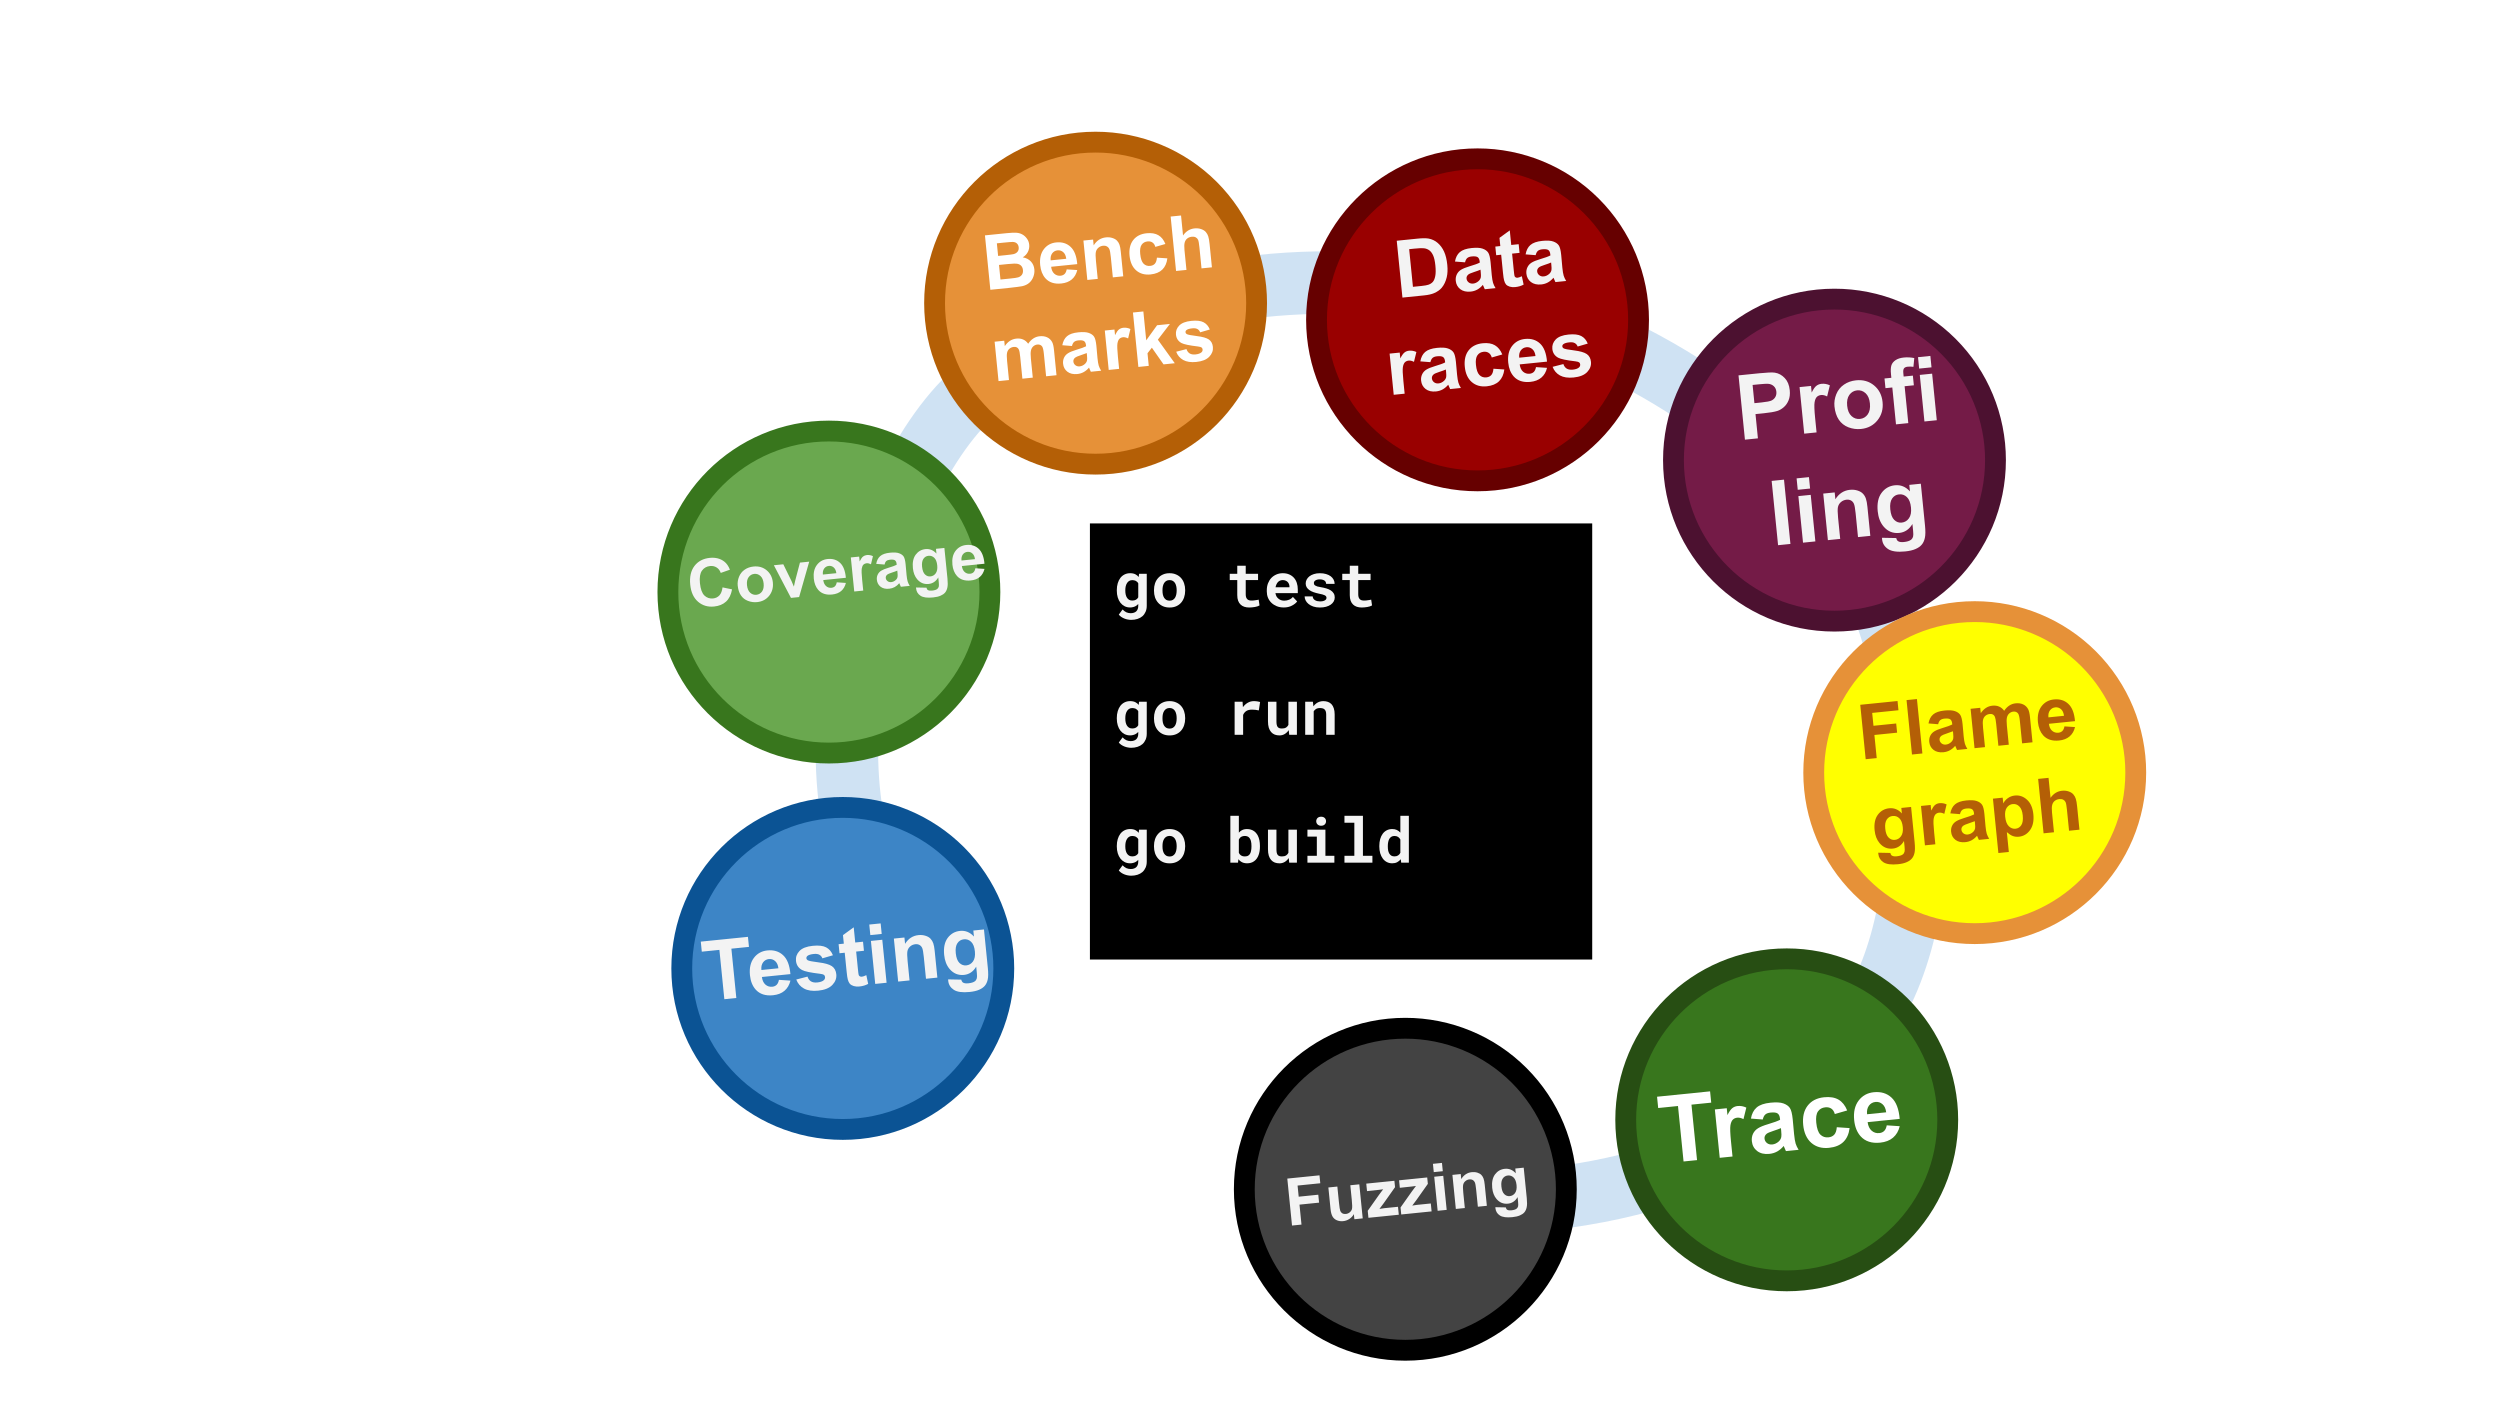 <svg version="1.1" viewBox="0.0 0.0 960.0 540.0" fill="none" stroke="none" stroke-linecap="square" stroke-miterlimit="10" xmlns:xlink="http://www.w3.org/1999/xlink" xmlns="http://www.w3.org/2000/svg"><rect x="0.0" y="0.0" width="960.0" height="540.0" fill="#333333" stroke="none"/><clipPath id="g15463dd75a7_0_0.0"><path d="m0 0l960.0 0l0 540.0l-960.0 0l0 -540.0z" clip-rule="nonzero"/></clipPath><g clip-path="url(#g15463dd75a7_0_0.0)"><path fill="#ffffff" d="m0 0l960.0 0l0 540.0l-960.0 0z" fill-rule="evenodd"/><path fill="#000000" fill-opacity="0.0" d="m336.572 343.152c-29.008 -55.883 1.428 -171.29 45.865 -198.807c99.006 -61.307 236.944 -44.209 321.055 53.015c33.766 39.03 44.291 135.57 18.346 185.553c-34.809 67.06 -107.099 79.523 -165.114 79.523" fill-rule="evenodd"/><path stroke="#cfe2f3" stroke-width="24.0" stroke-linejoin="round" stroke-linecap="butt" d="m336.572 343.152c-29.008 -55.883 1.428 -171.29 45.865 -198.807c99.006 -61.307 236.944 -44.209 321.055 53.015c33.766 39.03 44.291 135.57 18.346 185.553c-34.809 67.06 -107.099 79.523 -165.114 79.523" fill-rule="evenodd"/><path fill="#000000" d="m418.528 200.995l192.882 0l0 167.465l-192.882 0z" fill-rule="evenodd"/><path fill="#f3f3f3" d="m428.856 226.597l0 0.25q0 1.375 0.359 2.562q0.359 1.172 1.016 2.031q0.672 0.859 1.609 1.344q0.953 0.484 2.141 0.484q0.594 0 1.109 -0.141q0.531 -0.125 0.953 -0.359q0.297 -0.156 0.547 -0.359q0.266 -0.219 0.5 -0.484l0 0.734q0 0.641 -0.188 1.156q-0.172 0.516 -0.516 0.875q-0.375 0.391 -0.938 0.578q-0.547 0.203 -1.266 0.203q-0.438 0 -0.859 -0.094q-0.422 -0.078 -0.797 -0.25q-0.406 -0.188 -0.766 -0.469q-0.359 -0.266 -0.688 -0.625l-1.453 1.984q0.406 0.516 0.969 0.891q0.578 0.391 1.234 0.641q0.641 0.25 1.297 0.359q0.656 0.125 1.234 0.125q1.328 0 2.438 -0.359q1.109 -0.359 1.906 -1.047q0.781 -0.703 1.219 -1.719q0.438 -1.0 0.438 -2.281l0 -12.281l-2.953 0l-0.141 1.219q-0.234 -0.297 -0.516 -0.531q-0.281 -0.25 -0.609 -0.422q-0.422 -0.25 -0.969 -0.375q-0.531 -0.125 -1.172 -0.125q-1.188 0 -2.141 0.469q-0.953 0.469 -1.625 1.328q-0.656 0.859 -1.016 2.062q-0.359 1.188 -0.359 2.625zm3.266 0.25l0 -0.25q0 -0.797 0.156 -1.484q0.172 -0.703 0.516 -1.234q0.328 -0.516 0.828 -0.812q0.5 -0.297 1.203 -0.297q0.375 0 0.688 0.078q0.328 0.062 0.594 0.188q0.312 0.156 0.562 0.406q0.25 0.234 0.422 0.562l0 5.375q-0.156 0.297 -0.391 0.531q-0.219 0.234 -0.516 0.391q-0.281 0.156 -0.625 0.234q-0.344 0.078 -0.766 0.078q-0.688 0 -1.203 -0.281q-0.5 -0.297 -0.828 -0.812q-0.328 -0.5 -0.484 -1.188q-0.156 -0.688 -0.156 -1.484zm11.012 -0.266l0 0.234q0 1.406 0.391 2.578q0.406 1.172 1.188 2.047q0.766 0.859 1.875 1.359q1.125 0.484 2.547 0.484q1.422 0 2.531 -0.484q1.125 -0.5 1.875 -1.359q0.766 -0.875 1.156 -2.047q0.406 -1.172 0.406 -2.578l0 -0.234q0 -1.391 -0.406 -2.562q-0.391 -1.188 -1.156 -2.047q-0.766 -0.875 -1.891 -1.359q-1.109 -0.5 -2.531 -0.5q-1.438 0 -2.547 0.5q-1.094 0.484 -1.859 1.359q-0.781 0.859 -1.188 2.047q-0.391 1.172 -0.391 2.562zm3.266 0.234l0 -0.234q0 -0.781 0.141 -1.469q0.156 -0.688 0.484 -1.219q0.328 -0.531 0.844 -0.828q0.516 -0.312 1.25 -0.312q0.734 0 1.25 0.312q0.516 0.297 0.844 0.828q0.312 0.531 0.469 1.219q0.156 0.688 0.156 1.469l0 0.234q0 0.797 -0.156 1.5q-0.156 0.703 -0.469 1.219q-0.328 0.516 -0.844 0.828q-0.516 0.297 -1.234 0.297q-0.734 0 -1.266 -0.297q-0.516 -0.312 -0.844 -0.828q-0.328 -0.516 -0.484 -1.219q-0.141 -0.703 -0.141 -1.5zm31.961 -9.562l-3.25 0l0 3.094l-2.891 0l0 2.406l2.891 0l0 5.766q0 1.25 0.328 2.156q0.328 0.891 0.938 1.469q0.594 0.578 1.438 0.859q0.859 0.281 1.906 0.281q0.531 0 1.078 -0.062q0.562 -0.047 1.078 -0.141q0.516 -0.094 0.969 -0.234q0.469 -0.156 0.812 -0.359l-0.328 -2.234q-0.219 0.062 -0.531 0.125q-0.312 0.047 -0.656 0.094q-0.359 0.062 -0.766 0.109q-0.391 0.031 -0.766 0.031q-0.516 0 -0.938 -0.109q-0.406 -0.125 -0.703 -0.406q-0.281 -0.281 -0.453 -0.734q-0.156 -0.469 -0.156 -1.156l0 -5.453l4.734 0l0 -2.406l-4.734 0l0 -3.094zm14.59 16.016q1.828 0 3.172 -0.719q1.359 -0.719 1.984 -1.594l-1.641 -1.75q-0.562 0.719 -1.469 1.094q-0.891 0.359 -1.859 0.359q-0.672 0 -1.25 -0.203q-0.578 -0.219 -1.016 -0.609q-0.438 -0.375 -0.703 -0.828q-0.25 -0.469 -0.406 -1.234l0 -0.031l8.594 0l0 -1.391q0 -1.391 -0.391 -2.547q-0.375 -1.156 -1.125 -1.969q-0.75 -0.828 -1.828 -1.281q-1.062 -0.453 -2.438 -0.453q-1.312 0 -2.438 0.484q-1.125 0.484 -1.953 1.344q-0.812 0.875 -1.281 2.078q-0.453 1.203 -0.453 2.656l0 0.469q0 1.266 0.453 2.391q0.469 1.125 1.328 1.938q0.859 0.828 2.047 1.312q1.203 0.484 2.672 0.484zm-0.391 -10.516q0.625 0 1.094 0.203q0.469 0.188 0.797 0.516q0.328 0.344 0.516 0.797q0.188 0.453 0.188 0.969l0 0.266l-5.344 0q0.125 -0.625 0.359 -1.125q0.234 -0.516 0.578 -0.875q0.344 -0.359 0.797 -0.547q0.469 -0.203 1.016 -0.203zm16.809 6.797q0 0.297 -0.141 0.547q-0.141 0.234 -0.438 0.422q-0.312 0.188 -0.781 0.312q-0.469 0.109 -1.109 0.109q-0.531 0 -1.031 -0.109q-0.484 -0.109 -0.875 -0.344q-0.391 -0.219 -0.641 -0.578q-0.234 -0.375 -0.281 -0.891l-3.094 0q0 0.766 0.375 1.531q0.375 0.766 1.125 1.375q0.734 0.609 1.828 0.984q1.094 0.375 2.531 0.375q1.297 0 2.344 -0.281q1.062 -0.297 1.812 -0.812q0.734 -0.516 1.141 -1.219q0.406 -0.719 0.406 -1.562q0 -0.906 -0.406 -1.562q-0.406 -0.672 -1.125 -1.141q-0.703 -0.453 -1.688 -0.75q-0.984 -0.297 -2.141 -0.484q-0.797 -0.109 -1.312 -0.266q-0.516 -0.172 -0.812 -0.359q-0.297 -0.188 -0.422 -0.422q-0.109 -0.25 -0.109 -0.531q0 -0.281 0.125 -0.531q0.141 -0.25 0.406 -0.438q0.281 -0.219 0.719 -0.328q0.453 -0.125 1.047 -0.125q0.703 0 1.203 0.188q0.5 0.172 0.781 0.453q0.219 0.234 0.312 0.516q0.109 0.266 0.109 0.578l3.266 0q0 -0.875 -0.391 -1.625q-0.391 -0.75 -1.109 -1.297q-0.734 -0.547 -1.797 -0.859q-1.047 -0.312 -2.375 -0.312q-1.266 0 -2.281 0.328q-1.0 0.312 -1.703 0.844q-0.703 0.547 -1.078 1.266q-0.375 0.703 -0.375 1.5q0 0.797 0.359 1.422q0.375 0.625 1.031 1.094q0.656 0.484 1.578 0.812q0.922 0.328 2.031 0.562q0.875 0.156 1.453 0.328q0.578 0.156 0.922 0.344q0.344 0.203 0.469 0.422q0.141 0.219 0.141 0.516zm12.199 -12.297l-3.25 0l0 3.094l-2.891 0l0 2.406l2.891 0l0 5.766q0 1.25 0.328 2.156q0.328 0.891 0.938 1.469q0.594 0.578 1.438 0.859q0.859 0.281 1.906 0.281q0.531 0 1.078 -0.062q0.562 -0.047 1.078 -0.141q0.516 -0.094 0.969 -0.234q0.469 -0.156 0.812 -0.359l-0.328 -2.234q-0.219 0.062 -0.531 0.125q-0.312 0.047 -0.656 0.094q-0.359 0.062 -0.766 0.109q-0.391 0.031 -0.766 0.031q-0.516 0 -0.938 -0.109q-0.406 -0.125 -0.703 -0.406q-0.281 -0.281 -0.453 -0.734q-0.156 -0.469 -0.156 -1.156l0 -5.453l4.734 0l0 -2.406l-4.734 0l0 -3.094z" fill-rule="nonzero"/><path fill="#f3f3f3" d="m428.856 275.717l0 0.25q0 1.375 0.359 2.562q0.359 1.172 1.016 2.031q0.672 0.859 1.609 1.344q0.953 0.484 2.141 0.484q0.594 0 1.109 -0.141q0.531 -0.125 0.953 -0.359q0.297 -0.156 0.547 -0.359q0.266 -0.219 0.5 -0.484l0 0.734q0 0.641 -0.188 1.156q-0.172 0.516 -0.516 0.875q-0.375 0.391 -0.938 0.578q-0.547 0.203 -1.266 0.203q-0.438 0 -0.859 -0.094q-0.422 -0.078 -0.797 -0.25q-0.406 -0.188 -0.766 -0.469q-0.359 -0.266 -0.688 -0.625l-1.453 1.984q0.406 0.516 0.969 0.891q0.578 0.391 1.234 0.641q0.641 0.25 1.297 0.359q0.656 0.125 1.234 0.125q1.328 0 2.438 -0.359q1.109 -0.359 1.906 -1.047q0.781 -0.703 1.219 -1.719q0.438 -1.0 0.438 -2.281l0 -12.281l-2.953 0l-0.141 1.219q-0.234 -0.297 -0.516 -0.531q-0.281 -0.25 -0.609 -0.422q-0.422 -0.25 -0.969 -0.375q-0.531 -0.125 -1.172 -0.125q-1.188 0 -2.141 0.469q-0.953 0.469 -1.625 1.328q-0.656 0.859 -1.016 2.062q-0.359 1.188 -0.359 2.625zm3.266 0.25l0 -0.25q0 -0.797 0.156 -1.484q0.172 -0.703 0.516 -1.234q0.328 -0.516 0.828 -0.812q0.5 -0.297 1.203 -0.297q0.375 0 0.688 0.078q0.328 0.062 0.594 0.188q0.312 0.156 0.562 0.406q0.25 0.234 0.422 0.562l0 5.375q-0.156 0.297 -0.391 0.531q-0.219 0.234 -0.516 0.391q-0.281 0.156 -0.625 0.234q-0.344 0.078 -0.766 0.078q-0.688 0 -1.203 -0.281q-0.5 -0.297 -0.828 -0.812q-0.328 -0.5 -0.484 -1.188q-0.156 -0.688 -0.156 -1.484zm11.012 -0.266l0 0.234q0 1.406 0.391 2.578q0.406 1.172 1.188 2.047q0.766 0.859 1.875 1.359q1.125 0.484 2.547 0.484q1.422 0 2.531 -0.484q1.125 -0.5 1.875 -1.359q0.766 -0.875 1.156 -2.047q0.406 -1.172 0.406 -2.578l0 -0.234q0 -1.391 -0.406 -2.562q-0.391 -1.188 -1.156 -2.047q-0.766 -0.875 -1.891 -1.359q-1.109 -0.5 -2.531 -0.5q-1.438 0 -2.547 0.5q-1.094 0.484 -1.859 1.359q-0.781 0.859 -1.188 2.047q-0.391 1.172 -0.391 2.562zm3.266 0.234l0 -0.234q0 -0.781 0.141 -1.469q0.156 -0.688 0.484 -1.219q0.328 -0.531 0.844 -0.828q0.516 -0.312 1.25 -0.312q0.734 0 1.25 0.312q0.516 0.297 0.844 0.828q0.312 0.531 0.469 1.219q0.156 0.688 0.156 1.469l0 0.234q0 0.797 -0.156 1.5q-0.156 0.703 -0.469 1.219q-0.328 0.516 -0.844 0.828q-0.516 0.297 -1.234 0.297q-0.734 0 -1.266 -0.297q-0.516 -0.312 -0.844 -0.828q-0.328 -0.516 -0.484 -1.219q-0.141 -0.703 -0.141 -1.5zm35.102 -6.703q-1.281 0 -2.359 0.625q-1.078 0.609 -1.859 1.688l-0.016 -0.281l-0.125 -1.797l-3.047 0l0 12.688l3.266 0l0 -7.625q0.219 -0.531 0.562 -0.922q0.344 -0.406 0.812 -0.672q0.406 -0.219 0.906 -0.328q0.516 -0.109 1.156 -0.109q0.609 0 1.281 0.078q0.672 0.078 1.312 0.219l0.484 -3.234q-0.391 -0.125 -1.016 -0.219q-0.625 -0.109 -1.359 -0.109zm13.559 12.922l2.953 0l0 -12.688l-3.266 0l0 8.906q-0.156 0.297 -0.375 0.547q-0.203 0.25 -0.469 0.422q-0.312 0.203 -0.734 0.312q-0.406 0.094 -0.922 0.094q-0.578 0 -0.984 -0.141q-0.391 -0.141 -0.641 -0.469q-0.25 -0.312 -0.359 -0.844q-0.109 -0.531 -0.109 -1.297l0 -7.531l-3.25 0l0 7.5q0 1.453 0.312 2.484q0.328 1.016 0.906 1.672q0.594 0.672 1.406 0.984q0.828 0.297 1.812 0.297q1.078 0 1.984 -0.531q0.906 -0.547 1.547 -1.5l0.188 1.781zm6.137 0l3.266 0l0 -9.016q0.172 -0.25 0.359 -0.453q0.203 -0.219 0.453 -0.375q0.297 -0.219 0.688 -0.312q0.406 -0.109 0.875 -0.109q0.562 0 1.0 0.109q0.453 0.109 0.766 0.391q0.312 0.281 0.484 0.766q0.172 0.484 0.172 1.234l0 7.766l3.25 0l0 -7.812q0 -1.375 -0.328 -2.344q-0.313 -0.969 -0.891 -1.594q-0.578 -0.609 -1.375 -0.891q-0.797 -0.281 -1.766 -0.281q-0.75 0 -1.422 0.219q-0.656 0.203 -1.219 0.609q-0.328 0.234 -0.625 0.531q-0.297 0.281 -0.531 0.641l-0.203 -1.766l-2.953 0l0 12.688z" fill-rule="nonzero"/><path fill="#f3f3f3" d="m428.856 324.837l0 0.25q0 1.375 0.359 2.562q0.359 1.172 1.016 2.031q0.672 0.859 1.609 1.344q0.953 0.484 2.141 0.484q0.594 0 1.109 -0.141q0.531 -0.125 0.953 -0.359q0.297 -0.156 0.547 -0.359q0.266 -0.219 0.5 -0.484l0 0.734q0 0.641 -0.188 1.156q-0.172 0.516 -0.516 0.875q-0.375 0.391 -0.938 0.578q-0.547 0.203 -1.266 0.203q-0.438 0 -0.859 -0.094q-0.422 -0.078 -0.797 -0.25q-0.406 -0.188 -0.766 -0.469q-0.359 -0.266 -0.688 -0.625l-1.453 1.984q0.406 0.516 0.969 0.891q0.578 0.391 1.234 0.641q0.641 0.25 1.297 0.359q0.656 0.125 1.234 0.125q1.328 0 2.438 -0.359q1.109 -0.359 1.906 -1.047q0.781 -0.703 1.219 -1.719q0.438 -1.0 0.438 -2.281l0 -12.281l-2.953 0l-0.141 1.219q-0.234 -0.297 -0.516 -0.531q-0.281 -0.25 -0.609 -0.422q-0.422 -0.25 -0.969 -0.375q-0.531 -0.125 -1.172 -0.125q-1.188 0 -2.141 0.469q-0.953 0.469 -1.625 1.328q-0.656 0.859 -1.016 2.062q-0.359 1.188 -0.359 2.625zm3.266 0.25l0 -0.25q0 -0.797 0.156 -1.484q0.172 -0.703 0.516 -1.234q0.328 -0.516 0.828 -0.812q0.5 -0.297 1.203 -0.297q0.375 0 0.688 0.078q0.328 0.062 0.594 0.188q0.312 0.156 0.562 0.406q0.25 0.234 0.422 0.562l0 5.375q-0.156 0.297 -0.391 0.531q-0.219 0.234 -0.516 0.391q-0.281 0.156 -0.625 0.234q-0.344 0.078 -0.766 0.078q-0.688 0 -1.203 -0.281q-0.5 -0.297 -0.828 -0.812q-0.328 -0.5 -0.484 -1.188q-0.156 -0.688 -0.156 -1.484zm11.012 -0.266l0 0.234q0 1.406 0.391 2.578q0.406 1.172 1.188 2.047q0.766 0.859 1.875 1.359q1.125 0.484 2.547 0.484q1.422 0 2.531 -0.484q1.125 -0.5 1.875 -1.359q0.766 -0.875 1.156 -2.047q0.406 -1.172 0.406 -2.578l0 -0.234q0 -1.391 -0.406 -2.562q-0.391 -1.188 -1.156 -2.047q-0.766 -0.875 -1.891 -1.359q-1.109 -0.5 -2.531 -0.5q-1.438 0 -2.547 0.5q-1.094 0.484 -1.859 1.359q-0.781 0.859 -1.188 2.047q-0.391 1.172 -0.391 2.562zm3.266 0.234l0 -0.234q0 -0.781 0.141 -1.469q0.156 -0.688 0.484 -1.219q0.328 -0.531 0.844 -0.828q0.516 -0.312 1.25 -0.312q0.734 0 1.25 0.312q0.516 0.297 0.844 0.828q0.312 0.531 0.469 1.219q0.156 0.688 0.156 1.469l0 0.234q0 0.797 -0.156 1.5q-0.156 0.703 -0.469 1.219q-0.328 0.516 -0.844 0.828q-0.516 0.297 -1.234 0.297q-0.734 0 -1.266 -0.297q-0.516 -0.312 -0.844 -0.828q-0.328 -0.516 -0.484 -1.219q-0.141 -0.703 -0.141 -1.5zm37.414 0l0 -0.234q0 -1.156 -0.203 -2.156q-0.203 -1.016 -0.625 -1.828q-0.266 -0.5 -0.625 -0.922q-0.344 -0.438 -0.781 -0.734q-0.547 -0.406 -1.234 -0.609q-0.672 -0.219 -1.5 -0.219q-0.594 0 -1.109 0.125q-0.5 0.125 -0.938 0.375q-0.312 0.156 -0.578 0.391q-0.266 0.234 -0.5 0.5l0 -6.469l-3.266 0l0 18.0l2.938 0l0.156 -1.344q0.188 0.25 0.406 0.469q0.234 0.219 0.484 0.391q0.484 0.359 1.078 0.531q0.609 0.188 1.359 0.188q0.797 0 1.469 -0.203q0.688 -0.203 1.219 -0.594q0.594 -0.406 1.031 -1.031q0.453 -0.625 0.719 -1.391q0.25 -0.688 0.375 -1.5q0.125 -0.812 0.125 -1.734zm-3.25 -0.234l0 0.234q0 0.5 -0.047 0.953q-0.047 0.453 -0.141 0.844q-0.109 0.531 -0.344 0.953q-0.219 0.406 -0.594 0.672q-0.25 0.188 -0.609 0.297q-0.344 0.094 -0.781 0.094q-0.5 0 -0.891 -0.109q-0.391 -0.125 -0.688 -0.344q-0.25 -0.172 -0.438 -0.406q-0.172 -0.25 -0.312 -0.547l0 -5.047q0.109 -0.219 0.234 -0.406q0.125 -0.203 0.281 -0.359q0.312 -0.312 0.75 -0.469q0.453 -0.172 1.047 -0.172q0.422 0 0.766 0.109q0.344 0.094 0.609 0.281q0.406 0.328 0.609 0.703q0.219 0.375 0.344 0.859q0.109 0.406 0.156 0.875q0.047 0.469 0.047 0.984zm14.496 6.453l2.953 0l0 -12.688l-3.266 0l0 8.906q-0.156 0.297 -0.375 0.547q-0.203 0.25 -0.469 0.422q-0.312 0.203 -0.734 0.312q-0.406 0.094 -0.922 0.094q-0.578 0 -0.984 -0.141q-0.391 -0.141 -0.641 -0.469q-0.25 -0.312 -0.359 -0.844q-0.109 -0.531 -0.109 -1.297l0 -7.531l-3.25 0l0 7.5q0 1.453 0.312 2.484q0.328 1.016 0.906 1.672q0.594 0.672 1.406 0.984q0.828 0.297 1.812 0.297q1.078 0 1.984 -0.531q0.906 -0.547 1.547 -1.5l0.188 1.781zm6.996 -12.688l0 2.672l3.609 0l0 7.359l-3.609 0l0 2.656l10.344 0l0 -2.656l-3.438 0l0 -10.031l-6.906 0zm3.375 -3.234q0 0.375 0.141 0.703q0.141 0.312 0.375 0.531q0.25 0.234 0.594 0.375q0.344 0.125 0.766 0.125q0.875 0 1.375 -0.484q0.516 -0.5 0.516 -1.25q0 -0.766 -0.516 -1.25q-0.5 -0.484 -1.375 -0.484q-0.422 0 -0.766 0.125q-0.344 0.125 -0.594 0.344q-0.234 0.234 -0.375 0.562q-0.141 0.328 -0.141 0.703zm10.84 -2.078l0 2.656l3.797 0l0 12.688l-3.797 0l0 2.656l10.734 0l0 -2.656l-3.641 0l0 -15.344l-7.094 0zm13.387 11.562l0 0.25q0 1.375 0.344 2.562q0.344 1.172 0.984 2.031q0.625 0.859 1.547 1.344q0.922 0.484 2.078 0.484q1.078 0 1.875 -0.406q0.812 -0.422 1.406 -1.156l0.172 1.328l2.938 0l0 -18.0l-3.266 0l0 6.453q-0.594 -0.656 -1.344 -1.016q-0.75 -0.359 -1.75 -0.359q-1.188 0 -2.109 0.469q-0.922 0.469 -1.562 1.328q-0.641 0.859 -0.984 2.062q-0.328 1.188 -0.328 2.625zm3.266 0.25l0 -0.25q0 -0.797 0.141 -1.484q0.141 -0.703 0.438 -1.234q0.312 -0.516 0.797 -0.812q0.484 -0.297 1.172 -0.297q0.828 0 1.375 0.359q0.562 0.359 0.891 1.0l0 5.125q-0.328 0.641 -0.891 1.0q-0.547 0.359 -1.391 0.359q-0.703 0 -1.188 -0.281q-0.469 -0.297 -0.781 -0.812q-0.297 -0.5 -0.438 -1.188q-0.125 -0.688 -0.125 -1.484z" fill-rule="nonzero"/><path fill="#3d85c6" d="m261.8 371.877l0 0c0 -34.146 27.681 -61.827 61.827 -61.827l0 0c16.397 0 32.123 6.514 43.718 18.109c11.595 11.595 18.109 27.321 18.109 43.718l0 0c0 34.146 -27.681 61.827 -61.827 61.827l0 0c-34.146 0 -61.827 -27.681 -61.827 -61.827z" fill-rule="evenodd"/><path stroke="#0b5394" stroke-width="8.0" stroke-linejoin="round" stroke-linecap="butt" d="m261.8 371.877l0 0c0 -34.146 27.681 -61.827 61.827 -61.827l0 0c16.397 0 32.123 6.514 43.718 18.109c11.595 11.595 18.109 27.321 18.109 43.718l0 0c0 34.146 -27.681 61.827 -61.827 61.827l0 0c-34.146 0 -61.827 -27.681 -61.827 -61.827z" fill-rule="evenodd"/><path fill="#000000" fill-opacity="0.0" d="m257.79 345.832l140.787 -14.268l5.795 57.89l-140.787 14.268z" fill-rule="evenodd"/><path fill="#f3f3f3" d="m278.147 383.692l-1.896 -18.937l-6.762 0.685l-0.386 -3.856l18.11 -1.835l0.386 3.856l-6.747 0.684l1.896 18.937l-4.601 0.466zm20.958 -7.432l4.426 0.29q-0.6 2.479 -2.293 3.923q-1.679 1.427 -4.399 1.702q-4.306 0.436 -6.655 -2.168q-1.858 -2.089 -2.202 -5.525q-0.411 -4.104 1.502 -6.638q1.912 -2.549 5.192 -2.882q3.684 -0.373 6.058 1.852q2.373 2.21 2.782 7.241l-10.944 1.109q0.241 1.939 1.361 2.925q1.118 0.97 2.626 0.818q1.026 -0.104 1.669 -0.735q0.644 -0.631 0.877 -1.911zm-0.193 -4.441q-0.237 -1.892 -1.267 -2.777q-1.032 -0.9 -2.369 -0.765q-1.43 0.145 -2.259 1.281q-0.828 1.136 -0.634 2.923l6.529 -0.662zm6.855 4.315l4.317 -1.113q0.407 1.247 1.329 1.828q0.92 0.566 2.459 0.41q1.694 -0.172 2.487 -0.88q0.532 -0.494 0.458 -1.224q-0.05 -0.498 -0.393 -0.793q-0.358 -0.278 -1.519 -0.427q-5.402 -0.63 -6.913 -1.451q-2.093 -1.139 -2.331 -3.517q-0.215 -2.146 1.333 -3.779q1.548 -1.633 5.108 -1.994q3.389 -0.343 5.147 0.593q1.758 0.937 2.596 3.035l-4.043 1.179q-0.361 -0.937 -1.158 -1.375q-0.782 -0.439 -2.15 -0.3q-1.726 0.175 -2.423 0.732q-0.463 0.392 -0.409 0.937q0.047 0.466 0.515 0.749q0.634 0.375 4.196 0.815q3.577 0.438 5.076 1.449q1.485 1.027 1.693 3.111q0.227 2.27 -1.506 4.095q-1.733 1.825 -5.448 2.201q-3.373 0.342 -5.485 -0.826q-2.096 -1.17 -2.937 -3.456zm25.634 -14.518l0.349 3.483l-2.985 0.302l0.666 6.654q0.202 2.021 0.314 2.355q0.126 0.317 0.443 0.505q0.333 0.186 0.768 0.142q0.606 -0.061 1.715 -0.598l0.712 3.352q-1.458 0.807 -3.386 1.003q-1.181 0.12 -2.169 -0.173q-0.989 -0.308 -1.502 -0.884q-0.499 -0.593 -0.777 -1.649q-0.216 -0.748 -0.448 -3.064l-0.721 -7.198l-2.005 0.203l-0.349 -3.483l2.005 -0.203l-0.328 -3.28l4.129 -2.994l0.584 5.83l2.985 -0.302zm2.807 -2.546l-0.405 -4.042l4.368 -0.443l0.405 4.042l-4.368 0.443zm1.877 18.75l-1.653 -16.511l4.368 -0.443l1.653 16.511l-4.368 0.443zm23.862 -2.418l-4.368 0.443l-0.844 -8.427q-0.268 -2.674 -0.625 -3.423q-0.359 -0.765 -1.04 -1.135q-0.665 -0.372 -1.551 -0.283q-1.135 0.115 -1.974 0.828q-0.839 0.713 -1.079 1.774q-0.224 1.059 0.053 3.827l0.749 7.478l-4.368 0.443l-1.653 -16.511l4.057 -0.411l0.243 2.425q1.881 -3.018 5.161 -3.35q1.446 -0.147 2.696 0.261q1.248 0.392 1.936 1.139q0.703 0.745 1.039 1.748q0.351 1.001 0.543 2.913l1.027 10.261zm4.135 0.68l5.051 0.101q0.212 0.858 0.695 1.139q0.669 0.403 2.005 0.268q1.71 -0.173 2.514 -0.773q0.541 -0.4 0.76 -1.192q0.148 -0.565 0.001 -2.026l-0.241 -2.41q-1.691 2.873 -4.676 3.175q-3.327 0.337 -5.552 -2.28q-1.746 -2.069 -2.078 -5.38q-0.416 -4.151 1.355 -6.545q1.786 -2.395 4.755 -2.696q3.062 -0.31 5.322 2.178l-0.232 -2.317l4.088 -0.414l1.483 14.817q0.293 2.923 -0.045 4.418q-0.337 1.495 -1.125 2.407q-0.788 0.912 -2.203 1.527q-1.399 0.613 -3.622 0.838q-4.197 0.425 -6.099 -0.843q-1.9 -1.252 -2.121 -3.46q-0.022 -0.218 -0.037 -0.53zm2.932 -10.081q0.263 2.628 1.396 3.753q1.147 1.109 2.64 0.957q1.601 -0.162 2.58 -1.518q0.978 -1.371 0.732 -3.828q-0.257 -2.565 -1.438 -3.702q-1.182 -1.137 -2.798 -0.973q-1.57 0.159 -2.473 1.491q-0.889 1.315 -0.638 3.818z" fill-rule="nonzero"/><path fill="#6aa84f" d="m256.472 227.346l0 0c0 -34.146 27.681 -61.827 61.827 -61.827l0 0c16.397 0 32.123 6.514 43.718 18.109c11.595 11.595 18.109 27.321 18.109 43.718l0 0c0 34.146 -27.681 61.827 -61.827 61.827l0 0c-34.146 0 -61.827 -27.681 -61.827 -61.827z" fill-rule="evenodd"/><path stroke="#38761d" stroke-width="8.0" stroke-linejoin="round" stroke-linecap="butt" d="m256.472 227.346l0 0c0 -34.146 27.681 -61.827 61.827 -61.827l0 0c16.397 0 32.123 6.514 43.718 18.109c11.595 11.595 18.109 27.321 18.109 43.718l0 0c0 34.146 -27.681 61.827 -61.827 61.827l0 0c-34.146 0 -61.827 -27.681 -61.827 -61.827z" fill-rule="evenodd"/><path fill="#000000" fill-opacity="0.0" d="m252.462 201.3l140.787 -14.268l5.008 49.827l-140.787 14.268z" fill-rule="evenodd"/><path fill="#f3f3f3" d="m277.45 225.553l3.657 0.76q-0.527 3.037 -2.278 4.675q-1.737 1.621 -4.629 1.914q-3.607 0.365 -6.17 -1.856q-2.548 -2.223 -2.976 -6.483q-0.453 -4.509 1.613 -7.231q2.082 -2.724 5.875 -3.108q3.311 -0.336 5.576 1.414q1.344 1.026 2.167 3.126l-3.519 1.236q-0.452 -1.368 -1.559 -2.072q-1.093 -0.722 -2.539 -0.575q-2.005 0.203 -3.119 1.777q-1.1 1.556 -0.775 4.79q0.344 3.42 1.719 4.757q1.373 1.321 3.348 1.121q1.461 -0.148 2.411 -1.171q0.948 -1.038 1.199 -3.074zm5.832 -0.67q-0.173 -1.726 0.505 -3.412q0.693 -1.704 2.161 -2.716q1.469 -1.013 3.396 -1.208q2.969 -0.301 5.044 1.436q2.09 1.736 2.386 4.674q0.298 2.969 -1.417 5.122q-1.717 2.137 -4.624 2.432q-1.788 0.181 -3.501 -0.462q-1.714 -0.643 -2.726 -2.127q-0.997 -1.485 -1.224 -3.739zm3.563 -0.173q0.195 1.943 1.217 2.892q1.036 0.932 2.388 0.794q1.352 -0.137 2.167 -1.256q0.812 -1.135 0.614 -3.109q-0.192 -1.912 -1.212 -2.845q-1.022 -0.949 -2.374 -0.812q-1.352 0.137 -2.18 1.273q-0.814 1.119 -0.619 3.062zm16.888 4.885l-6.568 -12.542l3.622 -0.367l3.142 6.419l0.925 2.168q0.209 -0.885 0.245 -1.156q0.115 -0.577 0.261 -1.157l1.817 -6.922l3.56 -0.361l-3.878 13.601l-3.125 0.317zm17.575 -5.99l3.51 0.241q-0.478 1.964 -1.808 3.104q-1.332 1.124 -3.493 1.343q-3.404 0.345 -5.26 -1.713q-1.486 -1.656 -1.759 -4.376q-0.327 -3.249 1.184 -5.255q1.524 -2.023 4.12 -2.286q2.907 -0.295 4.78 1.463q1.888 1.756 2.226 5.742l-8.674 0.879q0.201 1.534 1.08 2.309q0.894 0.773 2.076 0.653q0.824 -0.083 1.324 -0.574q0.514 -0.508 0.694 -1.531zm-0.148 -3.503q-0.198 -1.503 -1.023 -2.205q-0.809 -0.703 -1.866 -0.596q-1.119 0.113 -1.783 1.013q-0.648 0.898 -0.506 2.313l5.177 -0.525zm10.322 6.681l-3.451 0.35l-1.314 -13.075l3.202 -0.325l0.188 1.866q0.691 -1.405 1.302 -1.891q0.626 -0.488 1.466 -0.573q1.181 -0.12 2.335 0.423l-0.754 3.123q-0.942 -0.47 -1.689 -0.394q-0.731 0.074 -1.203 0.53q-0.458 0.439 -0.648 1.526q-0.175 1.07 0.159 4.397l0.406 4.042zm8.179 -10.001l-3.198 -0.257q0.339 -1.935 1.538 -2.983q1.198 -1.048 3.747 -1.306q2.316 -0.235 3.492 0.212q1.189 0.429 1.74 1.221q0.551 0.792 0.777 3.047l0.36 4.047q0.173 1.726 0.427 2.532q0.252 0.791 0.797 1.678l-3.42 0.347q-0.174 -0.328 -0.43 -0.993q-0.123 -0.286 -0.165 -0.392q-0.799 0.96 -1.765 1.498q-0.968 0.522 -2.119 0.639q-2.021 0.205 -3.296 -0.765q-1.261 -0.987 -1.43 -2.666q-0.111 -1.104 0.332 -2.012q0.441 -0.924 1.342 -1.487q0.917 -0.564 2.67 -1.087q2.38 -0.697 3.272 -1.195l-0.034 -0.342q-0.1 -0.995 -0.64 -1.364q-0.524 -0.371 -1.892 -0.232q-0.917 0.093 -1.41 0.504q-0.477 0.41 -0.696 1.358zm4.898 2.331q-0.645 0.301 -2.059 0.758q-1.401 0.44 -1.806 0.78q-0.636 0.551 -0.561 1.298q0.072 0.715 0.669 1.189q0.597 0.473 1.437 0.388q0.933 -0.095 1.711 -0.786q0.59 -0.531 0.708 -1.234q0.096 -0.449 -0.029 -1.693l-0.07 -0.7zm7.208 6.478l3.997 0.082q0.164 0.69 0.546 0.903q0.535 0.323 1.592 0.216q1.352 -0.137 1.98 -0.609q0.438 -0.327 0.612 -0.942q0.112 -0.451 -0.004 -1.602l-0.192 -1.912q-1.342 2.272 -3.705 2.511q-2.627 0.266 -4.39 -1.801q-1.389 -1.634 -1.653 -4.261q-0.33 -3.28 1.081 -5.182q1.411 -1.902 3.758 -2.14q2.425 -0.246 4.209 1.725l-0.184 -1.835l3.233 -0.328l1.18 11.738q0.233 2.316 -0.042 3.491q-0.257 1.188 -0.876 1.911q-0.618 0.722 -1.733 1.196q-1.113 0.49 -2.87 0.668q-3.327 0.337 -4.84 -0.656q-1.498 -0.995 -1.674 -2.751q-0.017 -0.171 -0.027 -0.421zm2.308 -7.976q0.209 2.083 1.115 2.965q0.905 0.882 2.087 0.762q1.275 -0.129 2.047 -1.197q0.771 -1.083 0.575 -3.027q-0.205 -2.037 -1.143 -2.931q-0.938 -0.894 -2.213 -0.765q-1.244 0.126 -1.955 1.172q-0.711 1.046 -0.513 3.02zm20.462 0.596l3.51 0.241q-0.478 1.964 -1.808 3.104q-1.332 1.124 -3.493 1.343q-3.404 0.345 -5.26 -1.713q-1.486 -1.656 -1.759 -4.376q-0.327 -3.249 1.184 -5.255q1.524 -2.023 4.12 -2.286q2.907 -0.295 4.78 1.463q1.888 1.756 2.226 5.742l-8.674 0.879q0.201 1.534 1.08 2.309q0.894 0.773 2.076 0.653q0.824 -0.083 1.324 -0.574q0.514 -0.508 0.694 -1.531zm-0.148 -3.503q-0.198 -1.503 -1.022 -2.205q-0.809 -0.703 -1.866 -0.596q-1.119 0.113 -1.783 1.013q-0.648 0.898 -0.506 2.313l5.177 -0.525z" fill-rule="nonzero"/><path fill="#e69138" d="m358.878 116.409l0 0c0 -34.146 27.681 -61.827 61.827 -61.827l0 0c16.397 0 32.123 6.514 43.718 18.109c11.595 11.595 18.109 27.321 18.109 43.718l0 0c0 34.146 -27.681 61.827 -61.827 61.827l0 0c-34.146 0 -61.827 -27.681 -61.827 -61.827z" fill-rule="evenodd"/><path stroke="#b45f06" stroke-width="8.0" stroke-linejoin="round" stroke-linecap="butt" d="m358.878 116.409l0 0c0 -34.146 27.681 -61.827 61.827 -61.827l0 0c16.397 0 32.123 6.514 43.718 18.109c11.595 11.595 18.109 27.321 18.109 43.718l0 0c0 34.146 -27.681 61.827 -61.827 61.827l0 0c-34.146 0 -61.827 -27.681 -61.827 -61.827z" fill-rule="evenodd"/><path fill="#000000" fill-opacity="0.0" d="m365.539 75.426l113.102 -11.465l8.945 90.047l-113.102 11.465z" fill-rule="evenodd"/><path fill="#ffffff" d="m378.22 90.383l8.363 -0.848q2.472 -0.251 3.706 -0.156q1.248 0.078 2.261 0.635q1.029 0.555 1.776 1.595q0.761 1.022 0.895 2.375q0.145 1.462 -0.526 2.77q-0.671 1.309 -1.963 2.052q1.968 0.366 3.126 1.599q1.159 1.233 1.338 3.037q0.142 1.43 -0.392 2.851q-0.52 1.403 -1.59 2.328q-1.07 0.925 -2.73 1.282q-1.046 0.216 -5.069 0.655l-7.12 0.722l-2.076 -20.897zm4.574 3.054l0.48 4.836l2.767 -0.28q2.456 -0.249 3.055 -0.388q1.06 -0.233 1.62 -0.918q0.56 -0.685 0.46 -1.696q-0.096 -0.964 -0.7 -1.515q-0.589 -0.553 -1.658 -0.57q-0.63 -0.015 -3.599 0.286l-2.425 0.246zm0.825 8.303l0.556 5.597l3.902 -0.396q2.285 -0.232 2.878 -0.433q0.916 -0.266 1.442 -0.978q0.524 -0.728 0.415 -1.832q-0.094 -0.948 -0.61 -1.556q-0.516 -0.607 -1.416 -0.815q-0.886 -0.224 -3.762 0.067l-3.404 0.345zm25.991 1.7l4.062 0.264q-0.544 2.27 -2.093 3.589q-1.549 1.319 -4.036 1.571q-3.949 0.4 -6.101 -1.989q-1.698 -1.917 -2.01 -5.057q-0.374 -3.763 1.373 -6.091q1.763 -2.33 4.763 -2.634q3.373 -0.342 5.539 1.7q2.18 2.025 2.559 6.635l-10.027 1.016q0.207 1.769 1.223 2.672q1.032 0.901 2.415 0.76q0.948 -0.096 1.535 -0.674q0.586 -0.578 0.799 -1.761zm-0.168 -4.066q-0.22 -1.737 -1.164 -2.552q-0.945 -0.815 -2.173 -0.691q-1.306 0.132 -2.067 1.167q-0.759 1.051 -0.582 2.682l5.985 -0.607zm21.881 6.734l-3.995 0.405l-0.768 -7.728q-0.242 -2.441 -0.578 -3.13q-0.321 -0.706 -0.951 -1.034q-0.615 -0.346 -1.424 -0.264q-1.042 0.106 -1.808 0.764q-0.768 0.643 -0.985 1.623q-0.218 0.964 0.034 3.499l0.681 6.857l-3.995 0.405l-1.503 -15.129l3.715 -0.377l0.221 2.223q1.719 -2.766 4.735 -3.071q1.321 -0.134 2.457 0.238q1.15 0.355 1.784 1.044q0.648 0.672 0.96 1.599q0.31 0.911 0.485 2.668l0.934 9.407zm16.189 -12.415l-3.862 1.114q-0.319 -1.161 -1.093 -1.68q-0.76 -0.535 -1.879 -0.422q-1.508 0.153 -2.29 1.284q-0.784 1.116 -0.543 3.542q0.267 2.69 1.28 3.718q1.011 1.013 2.535 0.858q1.15 -0.117 1.802 -0.827q0.666 -0.727 0.804 -2.343l3.999 0.27q-0.338 2.767 -1.941 4.327q-1.604 1.56 -4.526 1.857q-3.311 0.336 -5.492 -1.548q-2.183 -1.899 -2.552 -5.615q-0.372 -3.747 1.395 -6.031q1.783 -2.285 5.156 -2.627q2.767 -0.28 4.518 0.751q1.75 1.016 2.69 3.371zm6.009 -10.943l0.763 7.681q1.719 -2.451 4.409 -2.724q1.384 -0.14 2.538 0.261q1.17 0.4 1.809 1.136q0.638 0.736 0.938 1.695q0.313 0.942 0.516 2.979l0.882 8.878l-3.995 0.405l-0.794 -7.992q-0.236 -2.379 -0.533 -2.993q-0.298 -0.629 -0.91 -0.944q-0.612 -0.315 -1.483 -0.227q-0.995 0.101 -1.74 0.663q-0.729 0.561 -1.005 1.578q-0.26 1.016 -0.072 2.913l0.754 7.588l-3.995 0.405l-2.076 -20.897l3.995 -0.405z" fill-rule="nonzero"/><path fill="#ffffff" d="m381.931 131.214l3.7 -0.375l0.205 2.068q1.735 -2.61 4.471 -2.887q1.461 -0.148 2.579 0.351q1.131 0.482 1.936 1.626q0.874 -1.314 1.966 -2.021q1.106 -0.725 2.411 -0.857q1.663 -0.169 2.882 0.399q1.232 0.55 1.922 1.8q0.515 0.921 0.732 3.098l0.961 9.671l-3.995 0.405l-0.859 -8.645q-0.224 -2.255 -0.709 -2.865q-0.645 -0.798 -1.795 -0.682q-0.839 0.085 -1.535 0.674q-0.68 0.587 -0.923 1.617q-0.229 1.013 -0.016 3.158l0.721 7.261l-3.995 0.405l-0.823 -8.287q-0.219 -2.208 -0.5 -2.823q-0.283 -0.631 -0.764 -0.896q-0.466 -0.267 -1.243 -0.188q-0.917 0.093 -1.614 0.666q-0.697 0.573 -0.929 1.555q-0.218 0.964 -0.002 3.141l0.731 7.354l-4.011 0.407l-1.503 -15.129zm29.699 1.654l-3.704 -0.3q0.404 -2.255 1.793 -3.448q1.387 -1.209 4.341 -1.508q2.674 -0.271 4.043 0.234q1.383 0.488 2.009 1.414q0.641 0.924 0.901 3.537l0.417 4.669q0.198 1.99 0.478 2.92q0.296 0.928 0.933 1.963l-3.964 0.402q-0.196 -0.389 -0.506 -1.142q-0.129 -0.348 -0.186 -0.452q-0.927 1.099 -2.044 1.715q-1.116 0.616 -2.453 0.751q-2.332 0.236 -3.809 -0.886q-1.464 -1.139 -1.657 -3.083q-0.127 -1.275 0.381 -2.332q0.521 -1.074 1.573 -1.714q1.05 -0.656 3.093 -1.271q2.746 -0.812 3.789 -1.373l-0.04 -0.404q-0.114 -1.151 -0.737 -1.574q-0.625 -0.439 -2.195 -0.28q-1.073 0.109 -1.637 0.59q-0.549 0.48 -0.817 1.575zm5.686 2.706q-0.753 0.328 -2.38 0.854q-1.628 0.526 -2.107 0.92q-0.737 0.64 -0.652 1.495q0.083 0.84 0.767 1.399q0.698 0.542 1.661 0.444q1.088 -0.11 1.996 -0.925q0.677 -0.618 0.831 -1.435q0.104 -0.529 -0.038 -1.959l-0.079 -0.793zm12.425 6.075l-3.995 0.405l-1.503 -15.129l3.715 -0.377l0.213 2.146q0.797 -1.62 1.511 -2.179q0.714 -0.559 1.693 -0.658q1.368 -0.139 2.701 0.48l-0.881 3.623q-1.091 -0.549 -1.946 -0.462q-0.855 0.087 -1.399 0.613q-0.53 0.509 -0.752 1.757q-0.206 1.246 0.177 5.102l0.465 4.68zm7.391 -0.749l-2.076 -20.897l3.995 -0.405l1.101 11.086l4.166 -5.793l4.928 -0.5l-4.628 6.044l6.504 9.046l-4.322 0.438l-4.484 -6.409l-1.672 2.133l0.482 4.851l-3.995 0.405zm14.524 -5.838l3.95 -1.013q0.38 1.139 1.218 1.667q0.853 0.526 2.252 0.384q1.555 -0.158 2.29 -0.813q0.49 -0.442 0.424 -1.111q-0.046 -0.466 -0.371 -0.732q-0.323 -0.25 -1.389 -0.393q-4.941 -0.583 -6.333 -1.321q-1.91 -1.047 -2.128 -3.239q-0.195 -1.959 1.227 -3.454q1.422 -1.495 4.671 -1.824q3.109 -0.315 4.717 0.543q1.624 0.856 2.38 2.774l-3.708 1.083q-0.321 -0.863 -1.052 -1.26q-0.715 -0.399 -1.974 -0.271q-1.586 0.161 -2.226 0.665q-0.42 0.357 -0.37 0.854q0.043 0.435 0.477 0.69q0.569 0.351 3.844 0.757q3.273 0.391 4.653 1.319q1.35 0.947 1.54 2.859q0.207 2.083 -1.386 3.753q-1.577 1.668 -4.997 2.014q-3.078 0.312 -5.005 -0.749q-1.928 -1.077 -2.703 -3.181z" fill-rule="nonzero"/><path fill="#990000" d="m505.549 122.815l0 0c0 -34.146 27.681 -61.827 61.827 -61.827l0 0c16.398 0 32.123 6.514 43.718 18.109c11.595 11.595 18.109 27.321 18.109 43.718l0 0c0 34.146 -27.681 61.827 -61.827 61.827l0 0c-34.146 0 -61.827 -27.681 -61.827 -61.827z" fill-rule="evenodd"/><path stroke="#660000" stroke-width="8.0" stroke-linejoin="round" stroke-linecap="butt" d="m505.549 122.815l0 0c0 -34.146 27.681 -61.827 61.827 -61.827l0 0c16.398 0 32.123 6.514 43.718 18.109c11.595 11.595 18.109 27.321 18.109 43.718l0 0c0 34.146 -27.681 61.827 -61.827 61.827l0 0c-34.146 0 -61.827 -27.681 -61.827 -61.827z" fill-rule="evenodd"/><path fill="#000000" fill-opacity="0.0" d="m509.008 78.629l113.102 -11.465l9.323 93.26l-113.102 11.465z" fill-rule="evenodd"/><path fill="#f3f3f3" d="m536.354 92.444l8.052 -0.816q2.72 -0.276 4.191 -0.016q1.985 0.38 3.498 1.687q1.513 1.307 2.437 3.334q0.923 2.011 1.229 5.074q0.27 2.705 -0.204 4.716q-0.586 2.462 -1.946 4.092q-1.038 1.236 -2.935 2.056q-1.399 0.613 -3.855 0.862l-8.286 0.84l-2.182 -21.829zm4.768 3.239l1.445 14.459l3.296 -0.334q1.85 -0.188 2.654 -0.473q1.046 -0.373 1.682 -1.081q0.65 -0.725 0.939 -2.231q0.305 -1.507 0.051 -4.041q-0.253 -2.534 -0.839 -3.841q-0.57 -1.309 -1.455 -1.988q-0.885 -0.68 -2.139 -0.82q-0.955 -0.123 -3.644 0.149l-1.99 0.202zm21.451 5.05l-3.861 -0.3q0.407 -2.366 1.853 -3.612q1.46 -1.263 4.538 -1.575q2.814 -0.285 4.249 0.245q1.433 0.514 2.096 1.484q0.661 0.954 0.933 3.675l0.443 4.902q0.208 2.083 0.51 3.058q0.3 0.959 0.958 2.039l-4.135 0.419q-0.213 -0.402 -0.529 -1.203q-0.145 -0.347 -0.204 -0.466q-0.969 1.15 -2.144 1.804q-1.161 0.636 -2.545 0.776q-2.441 0.247 -3.987 -0.931q-1.533 -1.195 -1.735 -3.216q-0.134 -1.337 0.4 -2.443q0.532 -1.122 1.626 -1.798q1.11 -0.678 3.244 -1.318q2.868 -0.84 3.955 -1.437l-0.042 -0.42q-0.12 -1.197 -0.762 -1.65q-0.642 -0.453 -2.305 -0.285q-1.119 0.113 -1.698 0.612q-0.578 0.498 -0.857 1.642zm5.935 2.822q-0.78 0.362 -2.484 0.911q-1.704 0.55 -2.197 0.961q-0.766 0.659 -0.678 1.545q0.089 0.886 0.805 1.457q0.717 0.571 1.743 0.467q1.119 -0.113 2.071 -0.964q0.706 -0.637 0.872 -1.486q0.103 -0.544 -0.048 -2.052l-0.084 -0.84zm14.665 -9.779l0.333 3.327l-2.86 0.29l0.637 6.374q0.194 1.943 0.305 2.262q0.124 0.301 0.426 0.491q0.316 0.172 0.735 0.13q0.591 -0.06 1.638 -0.574l0.682 3.213q-1.384 0.768 -3.233 0.956q-1.135 0.115 -2.089 -0.165q-0.94 -0.297 -1.435 -0.844q-0.48 -0.564 -0.74 -1.59q-0.213 -0.717 -0.434 -2.924l-0.69 -6.903l-1.912 0.194l-0.333 -3.327l1.912 -0.194l-0.315 -3.156l3.953 -2.866l0.56 5.597l2.86 -0.29zm6.519 4.208l-3.861 -0.3q0.407 -2.366 1.853 -3.612q1.46 -1.263 4.538 -1.575q2.814 -0.285 4.249 0.245q1.433 0.514 2.095 1.484q0.661 0.954 0.933 3.675l0.443 4.902q0.208 2.083 0.51 3.058q0.3 0.959 0.958 2.039l-4.135 0.419q-0.213 -0.402 -0.529 -1.203q-0.145 -0.347 -0.204 -0.466q-0.969 1.15 -2.144 1.804q-1.161 0.636 -2.545 0.776q-2.441 0.247 -3.987 -0.931q-1.533 -1.195 -1.735 -3.216q-0.134 -1.337 0.4 -2.443q0.532 -1.122 1.626 -1.798q1.11 -0.678 3.244 -1.318q2.868 -0.84 3.955 -1.437l-0.042 -0.42q-0.12 -1.197 -0.762 -1.65q-0.642 -0.453 -2.305 -0.285q-1.119 0.113 -1.698 0.612q-0.578 0.498 -0.857 1.642zm5.935 2.822q-0.78 0.362 -2.484 0.911q-1.704 0.55 -2.197 0.961q-0.766 0.659 -0.678 1.545q0.089 0.886 0.805 1.457q0.717 0.571 1.743 0.467q1.119 -0.113 2.071 -0.964q0.706 -0.637 0.872 -1.486q0.103 -0.544 -0.048 -2.052l-0.084 -0.84z" fill-rule="nonzero"/><path fill="#f3f3f3" d="m539.386 151.175l-4.197 0.425l-1.581 -15.812l3.886 -0.394l0.224 2.239q0.852 -1.688 1.595 -2.266q0.742 -0.593 1.752 -0.696q1.43 -0.145 2.829 0.498l-0.925 3.784q-1.125 -0.577 -2.027 -0.486q-0.886 0.09 -1.444 0.633q-0.558 0.543 -0.788 1.855q-0.216 1.294 0.188 5.336l0.488 4.882zm9.884 -12.105l-3.861 -0.3q0.407 -2.366 1.853 -3.612q1.46 -1.263 4.538 -1.575q2.814 -0.285 4.248 0.245q1.433 0.514 2.096 1.484q0.661 0.954 0.933 3.675l0.443 4.902q0.208 2.083 0.51 3.058q0.3 0.959 0.958 2.039l-4.135 0.419q-0.213 -0.402 -0.529 -1.203q-0.145 -0.347 -0.204 -0.466q-0.969 1.15 -2.144 1.804q-1.161 0.636 -2.545 0.776q-2.441 0.247 -3.987 -0.931q-1.533 -1.195 -1.735 -3.216q-0.134 -1.337 0.4 -2.443q0.532 -1.122 1.626 -1.798q1.11 -0.678 3.244 -1.318q2.868 -0.84 3.955 -1.437l-0.042 -0.42q-0.12 -1.197 -0.762 -1.65q-0.642 -0.453 -2.305 -0.285q-1.119 0.113 -1.698 0.612q-0.578 0.498 -0.857 1.642zm5.935 2.822q-0.78 0.362 -2.484 0.911q-1.704 0.55 -2.197 0.961q-0.766 0.659 -0.678 1.545q0.089 0.886 0.805 1.457q0.717 0.571 1.743 0.467q1.119 -0.113 2.071 -0.964q0.706 -0.637 0.872 -1.486q0.103 -0.544 -0.048 -2.052l-0.084 -0.84zm21.676 -5.778l-4.045 1.164q-0.34 -1.206 -1.149 -1.752q-0.794 -0.563 -1.96 -0.445q-1.57 0.159 -2.394 1.342q-0.825 1.167 -0.572 3.702q0.281 2.814 1.346 3.884q1.065 1.07 2.65 0.909q1.197 -0.121 1.89 -0.883q0.693 -0.761 0.839 -2.441l4.174 0.284q-0.354 2.894 -2.029 4.525q-1.674 1.63 -4.721 1.939q-3.467 0.351 -5.753 -1.631q-2.287 -1.983 -2.674 -5.854q-0.392 -3.918 1.458 -6.304q1.865 -2.388 5.394 -2.745q2.891 -0.293 4.71 0.779q1.834 1.07 2.834 3.529zm12.941 4.86l4.236 0.277q-0.563 2.381 -2.184 3.755q-1.621 1.374 -4.217 1.637q-4.135 0.419 -6.378 -2.07q-1.786 -2.002 -2.116 -5.298q-0.393 -3.934 1.437 -6.365q1.845 -2.433 4.985 -2.751q3.529 -0.358 5.798 1.768q2.268 2.11 2.672 6.938l-10.493 1.064q0.233 1.861 1.301 2.805q1.082 0.927 2.528 0.78q0.979 -0.099 1.595 -0.696q0.614 -0.612 0.836 -1.844zm-0.19 -4.253q-0.229 -1.814 -1.223 -2.656q-0.981 -0.859 -2.256 -0.729q-1.368 0.139 -2.17 1.225q-0.787 1.085 -0.6 2.794l6.249 -0.633zm6.572 4.14l4.133 -1.063q0.386 1.186 1.273 1.74q0.888 0.554 2.364 0.404q1.617 -0.164 2.38 -0.854q0.502 -0.475 0.432 -1.175q-0.047 -0.466 -0.373 -0.747q-0.342 -0.279 -1.455 -0.418q-5.18 -0.606 -6.624 -1.386q-2.01 -1.1 -2.237 -3.37q-0.205 -2.052 1.272 -3.615q1.492 -1.565 4.912 -1.911q3.233 -0.328 4.925 0.569q1.691 0.896 2.489 2.904l-3.875 1.131q-0.342 -0.908 -1.105 -1.317q-0.749 -0.427 -2.071 -0.293q-1.648 0.167 -2.316 0.706q-0.449 0.375 -0.398 0.888q0.045 0.451 0.496 0.719q0.617 0.361 4.036 0.785q3.418 0.423 4.85 1.393q1.418 0.987 1.617 2.977q0.218 2.177 -1.444 3.931q-1.648 1.738 -5.208 2.098q-3.233 0.328 -5.26 -0.786q-2.013 -1.131 -2.812 -3.311z" fill-rule="nonzero"/><path fill="#741b47" d="m642.612 176.689l0 0c0 -34.146 27.681 -61.827 61.827 -61.827l0 0c16.398 0 32.123 6.514 43.718 18.109c11.595 11.595 18.109 27.321 18.109 43.718l0 0c0 34.146 -27.681 61.827 -61.827 61.827l0 0c-34.146 0 -61.827 -27.681 -61.827 -61.827z" fill-rule="evenodd"/><path stroke="#4c1130" stroke-width="8.0" stroke-linejoin="round" stroke-linecap="butt" d="m642.612 176.689l0 0c0 -34.146 27.681 -61.827 61.827 -61.827l0 0c16.398 0 32.123 6.514 43.718 18.109c11.595 11.595 18.109 27.321 18.109 43.718l0 0c0 34.146 -27.681 61.827 -61.827 61.827l0 0c-34.146 0 -61.827 -27.681 -61.827 -61.827z" fill-rule="evenodd"/><path fill="#000000" fill-opacity="0.0" d="m646.071 128.769l113.102 -11.465l10.268 102.898l-113.102 11.465z" fill-rule="evenodd"/><path fill="#f3f3f3" d="m670.053 168.834l-2.464 -24.69l8.006 -0.812q4.539 -0.46 5.96 -0.227q2.17 0.345 3.786 2.066q1.63 1.704 1.925 4.658q0.227 2.27 -0.458 3.91q-0.67 1.623 -1.857 2.638q-1.171 1.014 -2.464 1.428q-1.737 0.537 -5.125 0.881l-3.249 0.329l0.929 9.313l-4.99 0.506zm2.944 -21.013l0.698 6.997l2.72 -0.276q2.954 -0.299 3.911 -0.773q0.956 -0.49 1.434 -1.37q0.476 -0.896 0.367 -1.985q-0.135 -1.353 -1.015 -2.143q-0.88 -0.79 -2.114 -0.885q-0.903 -0.081 -3.593 0.191l-2.409 0.244zm24.562 18.225l-4.741 0.481l-1.784 -17.88l4.399 -0.446l0.253 2.534q0.939 -1.917 1.785 -2.568q0.844 -0.667 1.995 -0.783q1.617 -0.164 3.197 0.571l-1.049 4.284q-1.275 -0.656 -2.301 -0.552q-0.995 0.101 -1.64 0.716q-0.63 0.614 -0.876 2.083q-0.246 1.47 0.21 6.041l0.551 5.519zm6.874 -9.978q-0.236 -2.363 0.694 -4.688q0.946 -2.326 2.961 -3.692q2.013 -1.382 4.641 -1.648q4.057 -0.411 6.917 1.969q2.858 2.364 3.26 6.391q0.405 4.058 -1.955 6.998q-2.346 2.923 -6.326 3.327q-2.456 0.249 -4.805 -0.628q-2.335 -0.894 -3.715 -2.922q-1.364 -2.029 -1.672 -5.107zm4.875 -0.243q0.265 2.659 1.666 3.946q1.4 1.287 3.25 1.1q1.85 -0.188 2.968 -1.73q1.118 -1.542 0.85 -4.232q-0.262 -2.628 -1.663 -3.915q-1.4 -1.287 -3.25 -1.1q-1.85 0.188 -2.968 1.73q-1.118 1.542 -0.853 4.201zm14.34 -10.484l2.627 -0.266l-0.135 -1.353q-0.225 -2.254 0.147 -3.407q0.37 -1.168 1.575 -1.997q1.22 -0.83 3.195 -1.031q2.021 -0.205 4.025 0.205l-0.324 3.362q-1.146 -0.151 -2.187 -0.045q-1.026 0.104 -1.429 0.632q-0.403 0.528 -0.266 1.896l0.126 1.259l3.544 -0.359l0.371 3.716l-3.544 0.359l1.413 14.164l-4.726 0.479l-1.413 -14.164l-2.627 0.266l-0.371 -3.716zm13.307 -3.799l-0.438 -4.384l4.741 -0.481l0.438 4.384l-4.741 0.481zm2.026 20.305l-1.784 -17.88l4.741 -0.481l1.784 17.88l-4.741 0.481z" fill-rule="nonzero"/><path fill="#f3f3f3" d="m682.781 209.357l-2.464 -24.69l4.741 -0.481l2.464 24.69l-4.741 0.481zm7.553 -21.276l-0.438 -4.384l4.741 -0.481l0.438 4.384l-4.741 0.481zm2.026 20.305l-1.784 -17.88l4.741 -0.481l1.784 17.88l-4.741 0.481zm25.84 -2.619l-4.726 0.479l-0.911 -9.127q-0.289 -2.892 -0.685 -3.715q-0.381 -0.825 -1.111 -1.222q-0.731 -0.397 -1.679 -0.301q-1.228 0.124 -2.141 0.892q-0.913 0.768 -1.174 1.925q-0.247 1.14 0.052 4.141l0.808 8.1l-4.726 0.479l-1.784 -17.88l4.399 -0.446l0.262 2.628q2.029 -3.268 5.589 -3.629q1.555 -0.158 2.901 0.271q1.362 0.427 2.119 1.246q0.755 0.803 1.116 1.897q0.374 1.077 0.581 3.145l1.109 11.117zm4.484 0.739l5.475 0.105q0.219 0.936 0.751 1.227q0.72 0.445 2.165 0.299q1.85 -0.188 2.727 -0.842q0.585 -0.436 0.829 -1.293q0.159 -0.613 0.002 -2.183l-0.261 -2.612q-1.841 3.108 -5.075 3.436q-3.607 0.366 -6.009 -2.469q-1.888 -2.243 -2.247 -5.834q-0.448 -4.493 1.477 -7.076q1.923 -2.598 5.141 -2.924q3.327 -0.337 5.762 2.353l-0.25 -2.503l4.43 -0.449l1.601 16.045q0.316 3.172 -0.057 4.78q-0.356 1.622 -1.216 2.605q-0.843 0.996 -2.379 1.655q-1.519 0.672 -3.928 0.916q-4.539 0.46 -6.608 -0.916q-2.052 -1.363 -2.289 -3.741q-0.025 -0.249 -0.042 -0.577zm3.181 -10.923q0.284 2.845 1.519 4.055q1.236 1.21 2.852 1.046q1.726 -0.175 2.788 -1.649q1.062 -1.474 0.797 -4.133q-0.278 -2.783 -1.561 -4.004q-1.27 -1.238 -3.026 -1.06q-1.694 0.172 -2.666 1.605q-0.972 1.433 -0.702 4.139z" fill-rule="nonzero"/><path fill="#ffff00" d="m696.472 296.689l0 0c0 -34.146 27.681 -61.827 61.827 -61.827l0 0c16.397 0 32.123 6.514 43.718 18.109c11.595 11.595 18.109 27.321 18.109 43.718l0 0c0 34.146 -27.681 61.827 -61.827 61.827l0 0c-34.146 0 -61.827 -27.681 -61.827 -61.827z" fill-rule="evenodd"/><path stroke="#e69138" stroke-width="8.0" stroke-linejoin="round" stroke-linecap="butt" d="m696.472 296.689l0 0c0 -34.146 27.681 -61.827 61.827 -61.827l0 0c16.397 0 32.123 6.514 43.718 18.109c11.595 11.595 18.109 27.321 18.109 43.718l0 0c0 34.146 -27.681 61.827 -61.827 61.827l0 0c-34.146 0 -61.827 -27.681 -61.827 -61.827z" fill-rule="evenodd"/><path fill="#000000" fill-opacity="0.0" d="m696.196 256.237l113.102 -11.465l9.008 90.047l-113.102 11.465z" fill-rule="evenodd"/><path fill="#b45f06" d="m716.426 291.537l-2.09 -20.896l14.317 -1.451l0.355 3.545l-10.089 1.023l0.495 4.944l8.721 -0.884l0.353 3.529l-8.721 0.884l0.888 8.878l-4.228 0.429zm17.777 -1.802l-2.09 -20.896l3.995 -0.405l2.09 20.896l-3.995 0.405zm10.04 -11.634l-3.704 -0.3q0.403 -2.255 1.791 -3.448q1.387 -1.208 4.34 -1.508q2.674 -0.271 4.043 0.234q1.384 0.488 2.01 1.414q0.642 0.924 0.903 3.536l0.42 4.669q0.199 1.99 0.481 2.92q0.297 0.928 0.934 1.963l-3.964 0.402q-0.196 -0.388 -0.507 -1.142q-0.129 -0.348 -0.187 -0.452q-0.926 1.099 -2.043 1.715q-1.116 0.616 -2.453 0.751q-2.332 0.236 -3.81 -0.886q-1.464 -1.139 -1.659 -3.083q-0.128 -1.275 0.379 -2.331q0.521 -1.074 1.572 -1.714q1.049 -0.656 3.092 -1.271q2.745 -0.812 3.788 -1.373l-0.04 -0.404q-0.115 -1.151 -0.738 -1.574q-0.625 -0.439 -2.195 -0.28q-1.073 0.109 -1.637 0.59q-0.549 0.48 -0.816 1.575zm5.688 2.706q-0.752 0.328 -2.38 0.854q-1.628 0.526 -2.106 0.92q-0.737 0.64 -0.651 1.495q0.084 0.84 0.768 1.398q0.698 0.542 1.662 0.444q1.088 -0.11 1.996 -0.925q0.676 -0.618 0.83 -1.435q0.104 -0.529 -0.039 -1.959l-0.079 -0.793zm6.782 -8.634l3.7 -0.375l0.207 2.068q1.733 -2.61 4.469 -2.887q1.461 -0.148 2.579 0.351q1.132 0.482 1.937 1.625q0.874 -1.314 1.965 -2.021q1.105 -0.725 2.411 -0.857q1.663 -0.169 2.882 0.399q1.233 0.55 1.923 1.8q0.516 0.921 0.734 3.098l0.967 9.671l-3.995 0.405l-0.865 -8.644q-0.226 -2.254 -0.711 -2.865q-0.645 -0.798 -1.796 -0.682q-0.839 0.085 -1.534 0.674q-0.679 0.587 -0.922 1.617q-0.228 1.013 -0.014 3.158l0.726 7.261l-3.995 0.405l-0.829 -8.287q-0.221 -2.208 -0.502 -2.823q-0.283 -0.631 -0.765 -0.896q-0.466 -0.267 -1.244 -0.188q-0.917 0.093 -1.614 0.666q-0.696 0.573 -0.928 1.555q-0.218 0.964 1.8310547E-4 3.141l0.736 7.354l-4.011 0.407l-1.513 -15.128zm36.039 6.759l4.062 0.264q-0.542 2.269 -2.091 3.589q-1.548 1.319 -4.036 1.571q-3.949 0.4 -6.103 -1.988q-1.699 -1.917 -2.013 -5.057q-0.376 -3.762 1.369 -6.091q1.761 -2.33 4.761 -2.634q3.373 -0.342 5.54 1.7q2.181 2.025 2.564 6.635l-10.027 1.016q0.208 1.769 1.225 2.671q1.032 0.9 2.416 0.76q0.948 -0.096 1.534 -0.674q0.586 -0.578 0.797 -1.761zm-0.171 -4.066q-0.221 -1.737 -1.166 -2.552q-0.945 -0.815 -2.173 -0.691q-1.306 0.132 -2.066 1.167q-0.759 1.051 -0.58 2.681l5.985 -0.607z" fill-rule="nonzero"/><path fill="#b45f06" d="m721.248 327.434l4.626 0.096q0.188 0.782 0.637 1.035q0.619 0.377 1.831 0.254q1.57 -0.159 2.316 -0.706q0.497 -0.365 0.692 -1.091q0.137 -0.516 0.001 -1.869l-0.221 -2.208q-1.558 2.639 -4.294 2.917q-3.047 0.309 -5.077 -2.092q-1.603 -1.895 -1.906 -4.927q-0.381 -3.809 1.253 -6.001q1.634 -2.192 4.354 -2.467q2.798 -0.284 4.863 1.988l-0.212 -2.114l3.746 -0.38l1.358 13.573q0.268 2.674 -0.036 4.04q-0.302 1.381 -1.035 2.209q-0.717 0.842 -2.012 1.397q-1.278 0.569 -3.314 0.776q-3.855 0.391 -5.604 -0.767q-1.733 -1.159 -1.936 -3.18q-0.02 -0.202 -0.033 -0.484zm2.687 -9.24q0.241 2.41 1.286 3.435q1.045 1.025 2.413 0.886q1.461 -0.148 2.357 -1.401q0.911 -1.254 0.687 -3.493q-0.236 -2.363 -1.329 -3.399q-1.077 -1.037 -2.554 -0.888q-1.446 0.147 -2.266 1.361q-0.821 1.214 -0.592 3.499zm19.234 6.013l-3.995 0.405l-1.513 -15.128l3.715 -0.377l0.215 2.146q0.796 -1.62 1.509 -2.179q0.714 -0.559 1.693 -0.658q1.368 -0.139 2.702 0.48l-0.878 3.623q-1.091 -0.549 -1.946 -0.462q-0.855 0.087 -1.399 0.613q-0.53 0.509 -0.751 1.757q-0.205 1.246 0.181 5.102l0.468 4.68zm9.464 -11.576l-3.705 -0.3q0.403 -2.255 1.791 -3.448q1.387 -1.208 4.34 -1.508q2.674 -0.271 4.043 0.234q1.384 0.488 2.01 1.414q0.642 0.924 0.903 3.536l0.42 4.669q0.199 1.99 0.48 2.92q0.297 0.928 0.934 1.963l-3.964 0.402q-0.196 -0.388 -0.507 -1.142q-0.129 -0.348 -0.187 -0.452q-0.926 1.099 -2.043 1.715q-1.116 0.616 -2.453 0.751q-2.332 0.236 -3.81 -0.886q-1.464 -1.139 -1.659 -3.083q-0.128 -1.275 0.379 -2.331q0.521 -1.074 1.572 -1.714q1.049 -0.656 3.092 -1.271q2.745 -0.812 3.788 -1.373l-0.04 -0.404q-0.115 -1.151 -0.739 -1.574q-0.625 -0.439 -2.195 -0.28q-1.073 0.109 -1.637 0.59q-0.549 0.48 -0.816 1.575zm5.688 2.706q-0.752 0.328 -2.38 0.854q-1.628 0.526 -2.106 0.92q-0.737 0.64 -0.651 1.495q0.084 0.84 0.768 1.398q0.698 0.542 1.662 0.444q1.088 -0.11 1.996 -0.925q0.676 -0.618 0.83 -1.435q0.104 -0.529 -0.039 -1.959l-0.079 -0.793zm6.969 -8.653l3.746 -0.38l0.222 2.223q0.6 -1.223 1.774 -2.049q1.172 -0.841 2.68 -0.994q2.627 -0.266 4.668 1.616q2.055 1.865 2.425 5.565q0.38 3.794 -1.26 6.08q-1.64 2.286 -4.283 2.554q-1.259 0.128 -2.335 -0.266q-1.06 -0.395 -2.301 -1.494l0.762 7.618l-4.011 0.407l-2.089 -20.88zm4.695 6.905q0.255 2.55 1.388 3.676q1.132 1.11 2.593 0.962q1.399 -0.142 2.204 -1.354q0.821 -1.214 0.566 -3.764q-0.238 -2.379 -1.317 -3.432q-1.065 -1.07 -2.48 -0.927q-1.461 0.148 -2.327 1.382q-0.85 1.233 -0.628 3.456zm16.655 -14.896l0.768 7.68q1.718 -2.451 4.407 -2.724q1.384 -0.14 2.539 0.261q1.171 0.4 1.81 1.136q0.639 0.736 0.939 1.695q0.314 0.942 0.518 2.979l0.888 8.878l-3.995 0.405l-0.799 -7.991q-0.238 -2.379 -0.535 -2.993q-0.299 -0.629 -0.911 -0.944q-0.612 -0.315 -1.483 -0.227q-0.995 0.101 -1.74 0.663q-0.729 0.561 -1.004 1.578q-0.26 1.016 -0.07 2.913l0.759 7.587l-3.995 0.405l-2.09 -20.896l3.995 -0.405z" fill-rule="nonzero"/><path fill="#38761d" d="m624.278 430.017l0 0c0 -34.146 27.681 -61.827 61.827 -61.827l0 0c16.398 0 32.123 6.514 43.718 18.109c11.595 11.595 18.109 27.321 18.109 43.718l0 0c0 34.146 -27.681 61.827 -61.827 61.827l0 0c-34.146 0 -61.827 -27.681 -61.827 -61.827z" fill-rule="evenodd"/><path stroke="#274e13" stroke-width="8.0" stroke-linejoin="round" stroke-linecap="butt" d="m624.278 430.017l0 0c0 -34.146 27.681 -61.827 61.827 -61.827l0 0c16.398 0 32.123 6.514 43.718 18.109c11.595 11.595 18.109 27.321 18.109 43.718l0 0c0 34.146 -27.681 61.827 -61.827 61.827l0 0c-34.146 0 -61.827 -27.681 -61.827 -61.827z" fill-rule="evenodd"/><path fill="#000000" fill-opacity="0.0" d="m624.002 404.503l113.102 -11.465l6.299 62.709l-113.102 11.465z" fill-rule="evenodd"/><path fill="#ffffff" d="m646.487 446.007l-2.14 -21.299l-7.602 0.771l-0.436 -4.338l20.364 -2.064l0.436 4.338l-7.586 0.769l2.14 21.299l-5.177 0.525zm18.798 -1.905l-4.912 0.498l-1.866 -18.578l4.57 -0.463l0.265 2.643q0.979 -1.984 1.852 -2.669q0.872 -0.701 2.069 -0.822q1.679 -0.17 3.327 0.605l-1.094 4.43q-1.323 -0.667 -2.38 -0.56q-1.042 0.106 -1.699 0.753q-0.659 0.632 -0.929 2.167q-0.256 1.518 0.221 6.26l0.576 5.737zm11.616 -14.213l-4.543 -0.356q0.476 -2.765 2.181 -4.242q1.703 -1.492 5.325 -1.859q3.296 -0.334 4.975 0.281q1.695 0.613 2.468 1.744q0.773 1.131 1.095 4.334l0.53 5.741q0.247 2.456 0.597 3.599q0.349 1.127 1.136 2.398l-4.866 0.493q-0.237 -0.479 -0.612 -1.399q-0.17 -0.438 -0.246 -0.572q-1.136 1.356 -2.503 2.123q-1.369 0.751 -3.002 0.917q-2.86 0.29 -4.68 -1.096q-1.804 -1.388 -2.043 -3.766q-0.159 -1.586 0.464 -2.89q0.638 -1.305 1.925 -2.095q1.285 -0.806 3.802 -1.548q3.37 -1.001 4.651 -1.696l-0.048 -0.482q-0.142 -1.415 -0.903 -1.95q-0.76 -0.535 -2.704 -0.338q-1.321 0.134 -2 0.721q-0.679 0.587 -0.999 1.939zm6.975 3.313q-0.917 0.407 -2.924 1.066q-1.993 0.642 -2.588 1.126q-0.895 0.782 -0.79 1.823q0.103 1.026 0.941 1.711q0.852 0.667 2.049 0.546q1.321 -0.134 2.446 -1.127q0.819 -0.758 1.002 -1.751q0.14 -0.642 -0.038 -2.415l-0.098 -0.979zm25.439 -6.788l-4.746 1.376q-0.396 -1.436 -1.339 -2.079q-0.944 -0.642 -2.312 -0.504q-1.85 0.188 -2.81 1.573q-0.962 1.37 -0.663 4.339q0.333 3.311 1.574 4.568q1.255 1.239 3.121 1.05q1.399 -0.142 2.206 -1.025q0.822 -0.884 0.984 -2.864l4.917 0.334q-0.412 3.403 -2.387 5.315q-1.959 1.91 -5.55 2.274q-4.073 0.413 -6.756 -1.907q-2.669 -2.337 -3.125 -6.876q-0.462 -4.602 1.705 -7.413q2.167 -2.811 6.318 -3.232q3.389 -0.344 5.541 0.915q2.152 1.258 3.323 4.155z" fill-rule="nonzero"/><path fill="#ffffff" d="m724.516 432.13l4.98 0.328q-0.663 2.784 -2.572 4.407q-1.896 1.606 -4.943 1.914q-4.85 0.492 -7.501 -2.444q-2.089 -2.348 -2.476 -6.204q-0.464 -4.617 1.683 -7.473q2.161 -2.873 5.845 -3.247q4.151 -0.421 6.819 2.073q2.669 2.494 3.128 8.164l-12.312 1.248q0.281 2.17 1.539 3.283q1.257 1.098 2.951 0.926q1.15 -0.117 1.865 -0.817q0.729 -0.718 0.992 -2.158zm-0.22 -5.003q-0.261 -2.125 -1.429 -3.122q-1.154 -1.014 -2.662 -0.861q-1.601 0.162 -2.541 1.435q-0.923 1.287 -0.706 3.291l7.337 -0.744z" fill-rule="nonzero"/><path fill="#434343" d="m477.815 456.675l0 0c0 -34.146 27.681 -61.827 61.827 -61.827l0 0c16.398 0 32.123 6.514 43.718 18.109c11.595 11.595 18.109 27.321 18.109 43.718l0 0c0 34.146 -27.681 61.827 -61.827 61.827l0 0c-34.146 0 -61.827 -27.681 -61.827 -61.827z" fill-rule="evenodd"/><path stroke="#000000" stroke-width="8.0" stroke-linejoin="round" stroke-linecap="butt" d="m477.815 456.675l0 0c0 -34.146 27.681 -61.827 61.827 -61.827l0 0c16.398 0 32.123 6.514 43.718 18.109c11.595 11.595 18.109 27.321 18.109 43.718l0 0c0 34.146 -27.681 61.827 -61.827 61.827l0 0c-34.146 0 -61.827 -27.681 -61.827 -61.827z" fill-rule="evenodd"/><path fill="#000000" fill-opacity="0.0" d="m481.273 438.629l113.102 -11.465l5.008 49.827l-113.102 11.465z" fill-rule="evenodd"/><path fill="#f3f3f3" d="m496.137 470.613l-1.813 -18.034l12.359 -1.253l0.306 3.047l-8.721 0.884l0.43 4.275l7.524 -0.763l0.306 3.047l-7.524 0.763l0.77 7.665l-3.638 0.369zm23.943 -2.427l-0.197 -1.959q-0.61 1.114 -1.715 1.839q-1.105 0.725 -2.395 0.855q-1.321 0.134 -2.421 -0.336q-1.099 -0.47 -1.67 -1.464q-0.573 -1.01 -0.759 -2.86l-0.831 -8.271l3.451 -0.35l0.605 6.017q0.277 2.752 0.526 3.355q0.265 0.601 0.8 0.924q0.533 0.307 1.311 0.228q0.886 -0.09 1.537 -0.643q0.665 -0.57 0.842 -1.31q0.191 -0.757 -0.09 -3.556l-0.555 -5.519l3.451 -0.35l1.314 13.075l-3.202 0.325zm5.397 -0.547l-0.27 -2.69l4.331 -6.124q1.058 -1.505 1.591 -2.14q-0.603 0.093 -1.581 0.207l-4.614 0.499l-0.289 -2.876l10.804 -1.095l0.247 2.456l-4.427 6.26l-1.564 2.09q1.436 -0.24 1.778 -0.274l5.348 -0.542l0.306 3.047l-11.659 1.182zm12.599 -1.277l-0.27 -2.69l4.331 -6.124q1.058 -1.505 1.591 -2.14q-0.603 0.093 -1.581 0.207l-4.614 0.499l-0.289 -2.876l10.804 -1.095l0.247 2.456l-4.427 6.26l-1.564 2.09q1.436 -0.24 1.778 -0.275l5.348 -0.542l0.306 3.047l-11.659 1.182zm12.491 -16.264l-0.32 -3.187l3.467 -0.351l0.32 3.187l-3.467 0.351zm1.492 14.847l-1.314 -13.075l3.467 -0.351l1.314 13.075l-3.467 0.351zm18.893 -1.915l-3.451 0.35l-0.67 -6.67q-0.213 -2.114 -0.508 -2.713q-0.28 -0.6 -0.812 -0.891q-0.532 -0.292 -1.231 -0.221q-0.902 0.091 -1.567 0.661q-0.667 0.554 -0.85 1.39q-0.183 0.835 0.037 3.027l0.595 5.923l-3.451 0.35l-1.314 -13.075l3.202 -0.325l0.194 1.928q1.487 -2.397 4.083 -2.66q1.15 -0.117 2.141 0.207q0.989 0.308 1.536 0.912q0.546 0.589 0.814 1.378q0.283 0.788 0.436 2.311l0.816 8.115zm3.275 0.532l3.997 0.082q0.164 0.69 0.546 0.903q0.535 0.323 1.592 0.216q1.352 -0.137 1.98 -0.609q0.438 -0.327 0.612 -0.942q0.112 -0.451 -0.004 -1.602l-0.192 -1.912q-1.342 2.272 -3.705 2.511q-2.627 0.266 -4.39 -1.801q-1.389 -1.634 -1.653 -4.261q-0.33 -3.28 1.081 -5.182q1.411 -1.902 3.758 -2.14q2.425 -0.246 4.209 1.725l-0.184 -1.835l3.233 -0.328l1.18 11.738q0.233 2.316 -0.042 3.491q-0.257 1.188 -0.876 1.911q-0.618 0.722 -1.733 1.196q-1.113 0.49 -2.869 0.668q-3.327 0.337 -4.84 -0.656q-1.498 -0.995 -1.674 -2.751q-0.017 -0.171 -0.027 -0.421zm2.308 -7.977q0.209 2.083 1.115 2.965q0.905 0.882 2.087 0.762q1.275 -0.129 2.047 -1.197q0.771 -1.083 0.575 -3.027q-0.205 -2.037 -1.143 -2.931q-0.938 -0.894 -2.213 -0.765q-1.244 0.126 -1.955 1.172q-0.711 1.046 -0.513 3.02z" fill-rule="nonzero"/></g></svg>